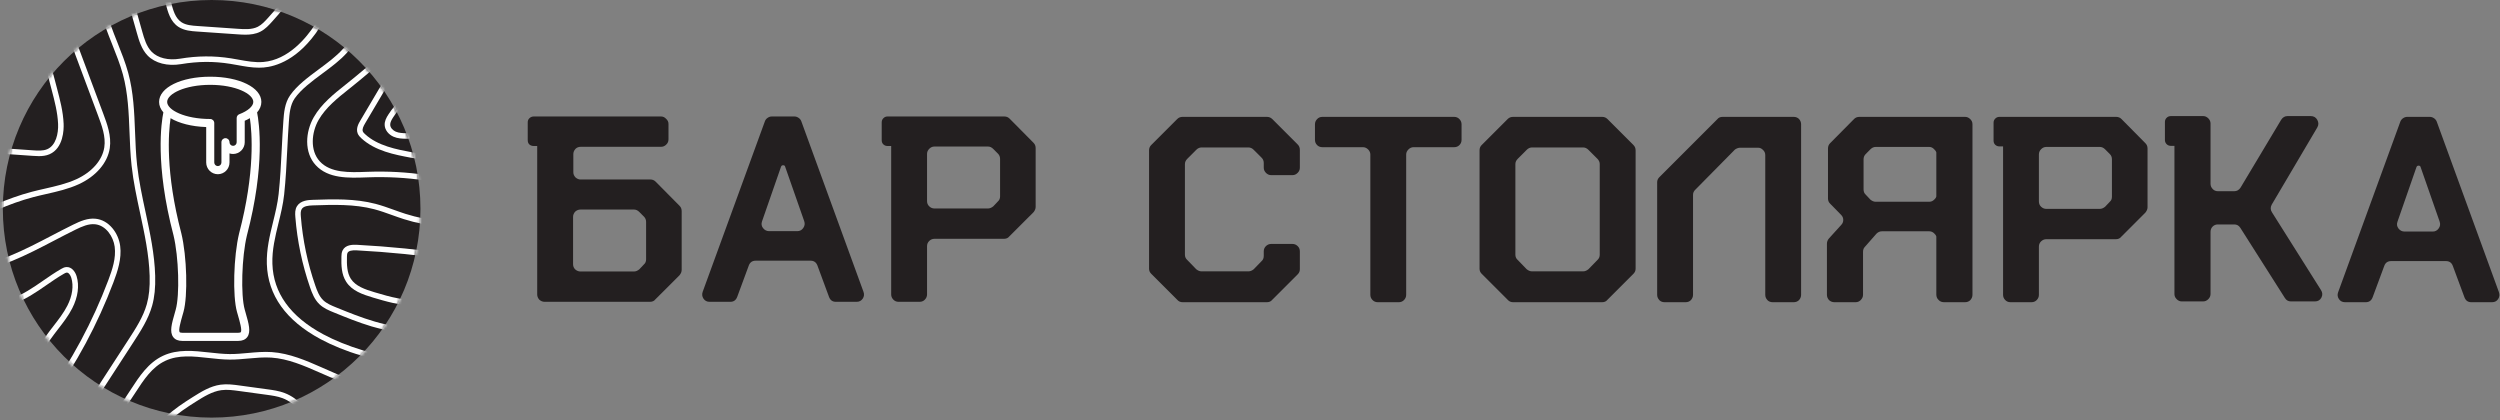 <svg width="880" height="148" viewBox="0 0 880 148" fill="none" xmlns="http://www.w3.org/2000/svg">
<rect x="0" y="0" width="880" height="148" fill="#808080" stroke="none"/>
<path d="M404.468 94.591V52.924C404.468 52.182 404.721 51.564 405.214 51.068L414.401 41.882C414.894 41.387 415.521 41.139 416.254 41.139H445.948C446.694 41.139 447.308 41.387 447.814 41.882L456.814 50.883C457.308 51.379 457.548 51.996 457.548 52.739V59.05C457.548 59.731 457.294 60.334 456.761 60.859C456.241 61.386 455.641 61.647 454.961 61.647H447.441C446.761 61.647 446.148 61.386 445.628 60.859C445.108 60.334 444.841 59.731 444.841 59.05V57.379C444.841 56.636 444.588 56.019 444.094 55.523L441.308 52.739C440.761 52.181 440.134 51.903 439.454 51.903H422.934C422.254 51.903 421.641 52.181 421.081 52.739L417.934 55.895C417.374 56.451 417.094 57.069 417.094 57.749V89.674C417.094 90.415 417.374 91.034 417.934 91.528L421.081 94.776C421.694 95.272 422.321 95.519 422.934 95.519H439.454C440.081 95.519 440.694 95.272 441.308 94.776L444.094 91.9C444.588 91.468 444.841 90.848 444.841 90.044V88.467C444.841 87.724 445.108 87.107 445.628 86.611C446.148 86.116 446.761 85.868 447.441 85.868H454.961C455.641 85.868 456.241 86.116 456.761 86.611C457.294 87.107 457.548 87.724 457.548 88.467V94.776C457.548 95.459 457.308 96.046 456.814 96.54L447.814 105.542C447.374 106.099 446.761 106.376 445.948 106.376H416.254C415.521 106.376 414.894 106.099 414.401 105.542L405.214 96.355C404.721 95.86 404.468 95.272 404.468 94.591Z" fill="#231F20"/>
<path d="M479.761 51.811H465.468C464.721 51.811 464.108 51.564 463.614 51.068C463.121 50.574 462.868 49.955 462.868 49.212V43.737C462.868 43.056 463.121 42.453 463.614 41.928C464.108 41.403 464.721 41.139 465.468 41.139H511.868C512.614 41.139 513.228 41.403 513.721 41.928C514.214 42.453 514.468 43.056 514.468 43.737V49.212C514.468 49.955 514.214 50.574 513.721 51.068C513.228 51.564 512.614 51.811 511.868 51.811H497.574C496.894 51.811 496.294 52.075 495.774 52.6C495.241 53.126 494.974 53.73 494.974 54.41V103.779C494.974 104.46 494.734 105.063 494.241 105.588C493.748 106.112 493.121 106.376 492.388 106.376H484.961C484.214 106.376 483.601 106.112 483.108 105.588C482.601 105.063 482.361 104.46 482.361 103.779V54.41C482.361 53.73 482.094 53.126 481.574 52.6C481.041 52.075 480.441 51.811 479.761 51.811Z" fill="#231F20"/>
<path d="M559.121 94.776L562.281 91.528C562.828 91.034 563.108 90.415 563.108 89.674V57.749C563.108 57.069 562.828 56.451 562.281 55.895L559.121 52.739C558.561 52.181 557.948 51.903 557.268 51.903H539.268C538.588 51.903 537.961 52.181 537.401 52.739L534.254 55.895C533.694 56.451 533.414 57.069 533.414 57.749V89.674C533.414 90.415 533.694 91.034 534.254 91.528L537.401 94.776C538.028 95.272 538.641 95.519 539.268 95.519H557.268C557.881 95.519 558.508 95.272 559.121 94.776ZM520.801 94.591V52.924C520.801 52.182 521.041 51.564 521.534 51.068L530.721 41.882C531.214 41.387 531.841 41.139 532.588 41.139H563.948C564.694 41.139 565.308 41.387 565.801 41.882L574.988 51.068C575.481 51.564 575.734 52.182 575.734 52.924V94.591C575.734 95.272 575.481 95.86 574.988 96.355L565.801 105.542C565.374 106.099 564.748 106.376 563.948 106.376H532.588C531.841 106.376 531.214 106.099 530.721 105.542L521.534 96.355C521.041 95.86 520.801 95.272 520.801 94.591Z" fill="#231F20"/>
<path d="M633.254 41.882C633.748 42.438 633.988 43.056 633.988 43.737V103.779C633.988 104.46 633.748 105.077 633.254 105.635C632.748 106.129 632.134 106.376 631.401 106.376H623.974C623.228 106.376 622.614 106.129 622.121 105.635C621.614 105.077 621.374 104.46 621.374 103.779V54.595C621.374 53.852 621.094 53.235 620.534 52.739C620.041 52.244 619.481 51.996 618.868 51.996H612.561C611.934 51.996 611.321 52.214 610.694 52.647L596.774 66.752C596.228 67.248 595.947 67.865 595.947 68.607V103.779C595.947 104.46 595.694 105.077 595.201 105.635C594.708 106.129 594.094 106.376 593.347 106.376H585.921C585.174 106.376 584.561 106.129 584.068 105.635C583.574 105.077 583.321 104.46 583.321 103.779V64.152C583.321 63.474 583.574 62.886 584.068 62.389L604.481 41.974C604.921 41.417 605.534 41.139 606.334 41.139H631.401C632.134 41.139 632.748 41.387 633.254 41.882Z" fill="#231F20"/>
<path d="M679.081 71.02C679.761 71.02 680.347 70.772 680.841 70.275C681.214 69.964 681.467 69.591 681.587 69.155V53.675C681.467 53.24 681.214 52.868 680.841 52.558C680.347 51.998 679.761 51.718 679.081 51.718H660.241C659.561 51.718 658.947 51.998 658.387 52.558L656.721 54.235C656.227 54.733 655.974 55.356 655.974 56.102V66.636C655.974 67.446 656.227 68.068 656.721 68.503L658.387 70.275C659.001 70.772 659.627 71.02 660.241 71.02H679.081ZM691.707 41.139C692.387 41.139 692.974 41.387 693.467 41.882C694.027 42.377 694.307 42.995 694.307 43.737V103.779C694.307 104.46 694.054 105.077 693.561 105.635C693.067 106.129 692.441 106.376 691.707 106.376H684.281C683.534 106.376 682.921 106.129 682.427 105.635V105.542H682.334C681.841 105.047 681.587 104.428 681.587 103.686V83.27C681.467 82.838 681.214 82.467 680.841 82.156C680.347 81.662 679.761 81.414 679.081 81.414H662.467C661.734 81.414 661.081 81.692 660.521 82.249L656.441 86.888C656.001 87.323 655.787 87.91 655.787 88.652V103.779C655.787 104.46 655.507 105.077 654.961 105.635C654.454 106.129 653.867 106.376 653.187 106.376H645.681C644.987 106.376 644.374 106.129 643.814 105.635C643.321 105.077 643.081 104.46 643.081 103.779V85.775C643.081 85.158 643.294 84.568 643.721 84.012L648.094 79.187C648.587 78.692 648.827 78.106 648.827 77.423C648.827 76.743 648.587 76.156 648.094 75.66L644.187 71.67C643.694 71.175 643.454 70.588 643.454 69.907V52.275C643.454 51.532 643.694 50.915 644.187 50.419L652.641 41.882C653.134 41.387 653.747 41.139 654.494 41.139H691.707Z" fill="#231F20"/>
<path d="M743.401 69.258V56.08C743.401 55.336 743.161 54.719 742.654 54.223L740.988 52.553C740.428 51.996 739.814 51.718 739.134 51.718H720.294C719.614 51.718 719.014 51.981 718.481 52.507C717.961 53.032 717.694 53.636 717.694 54.316V70.927C717.694 71.669 717.961 72.29 718.481 72.783C719.014 73.279 719.614 73.525 720.294 73.525H739.134C739.748 73.525 740.374 73.279 740.988 72.783L742.654 71.02C743.161 70.588 743.401 70 743.401 69.258ZM755.188 50.419C755.681 50.915 755.934 51.532 755.934 52.275V72.97C755.934 73.588 755.681 74.207 755.188 74.824L746.654 83.363C746.214 83.919 745.601 84.198 744.801 84.198H720.294C719.614 84.198 719.014 84.445 718.481 84.94C717.961 85.436 717.694 86.053 717.694 86.796V103.779C717.694 104.46 717.454 105.063 716.961 105.588C716.454 106.112 715.841 106.376 715.094 106.376H707.681C706.934 106.376 706.308 106.112 705.814 105.588C705.321 105.063 705.081 104.46 705.081 103.779V51.532H703.774C703.214 51.532 702.734 51.347 702.334 50.975C701.934 50.604 701.734 50.11 701.734 49.491V43.18C701.734 42.624 701.934 42.145 702.334 41.743C702.734 41.34 703.214 41.139 703.774 41.139H744.881C745.628 41.139 746.254 41.387 746.748 41.882L755.188 50.419Z" fill="#231F20"/>
<path d="M816.987 102.108C817.547 102.975 817.601 103.856 817.134 104.754C816.667 105.651 815.907 106.099 814.854 106.099H806.414C805.481 106.099 804.774 105.698 804.281 104.892L788.601 80.207C788.094 79.404 787.387 79.001 786.454 79.001H780.707C779.961 79.001 779.347 79.248 778.854 79.744C778.361 80.239 778.107 80.858 778.107 81.599V103.5C778.107 104.181 777.841 104.784 777.321 105.31C776.787 105.836 776.187 106.099 775.507 106.099H767.987C767.307 106.099 766.707 105.836 766.187 105.31C765.654 104.784 765.401 104.181 765.401 103.5V51.347H764.187C763.574 51.347 763.054 51.147 762.654 50.743C762.254 50.342 762.054 49.861 762.054 49.306V42.903C762.054 42.346 762.254 41.867 762.654 41.464C763.054 41.062 763.574 40.86 764.187 40.86H775.507C776.187 40.86 776.787 41.124 777.321 41.65C777.841 42.175 778.107 42.779 778.107 43.459V64.711C778.107 65.391 778.361 65.995 778.854 66.519C779.347 67.046 779.961 67.308 780.707 67.308H786.454C787.387 67.308 788.134 66.876 788.694 66.01L802.974 42.159C803.534 41.294 804.281 40.86 805.201 40.86H813.374C814.427 40.86 815.201 41.309 815.694 42.206C816.187 43.103 816.187 43.986 815.694 44.851L799.641 72.042C799.147 72.97 799.174 73.867 799.734 74.732L816.987 102.108Z" fill="#231F20"/>
<path d="M856.337 81.506C857.204 81.506 857.895 81.136 858.423 80.393C858.951 79.651 859.06 78.847 858.748 77.98L852.07 58.864C852.003 58.492 851.759 58.307 851.325 58.307C850.959 58.307 850.702 58.492 850.58 58.864L843.902 78.073C843.591 78.941 843.726 79.728 844.268 80.439C844.823 81.151 845.541 81.506 846.408 81.506H856.337ZM847.329 41.139H855.321C855.809 41.139 856.297 41.294 856.757 41.604C857.218 41.914 857.543 42.315 857.732 42.811L879.622 102.852C879.934 103.718 879.839 104.52 879.351 105.263C878.85 106.006 878.146 106.376 877.211 106.376H869.883C868.704 106.376 867.905 105.79 867.472 104.614L863.381 93.571C862.961 92.457 862.148 91.901 860.97 91.901H841.681C840.489 91.901 839.69 92.457 839.27 93.571L835.179 104.614C834.745 105.79 833.946 106.376 832.754 106.376H825.44C824.505 106.376 823.801 106.006 823.299 105.263C822.798 104.52 822.703 103.718 823.029 102.852L844.918 42.811C845.108 42.315 845.433 41.914 845.893 41.604C846.354 41.294 846.842 41.139 847.329 41.139Z" fill="#231F20"/>
<path d="M227.428 78.119C227.428 77.376 227.174 76.759 226.681 76.263L225.014 74.592C224.454 74.036 223.841 73.759 223.161 73.759H204.321C203.641 73.759 203.014 74.005 202.468 74.5C201.961 75.056 201.721 75.676 201.721 76.356V92.967C201.721 93.71 201.961 94.328 202.468 94.823C203.014 95.319 203.641 95.566 204.321 95.566H223.161C223.774 95.566 224.388 95.319 225.014 94.823L226.681 93.059C227.174 92.628 227.428 92.039 227.428 91.296V78.119ZM239.214 72.459C239.708 72.955 239.948 73.572 239.948 74.315V95.01C239.948 95.627 239.708 96.246 239.214 96.864L230.668 105.401C230.241 105.959 229.614 106.238 228.814 106.238H191.694C191.014 106.238 190.401 105.989 189.841 105.495C189.348 104.937 189.094 104.32 189.094 103.639V51.392H187.894C187.268 51.392 186.748 51.208 186.321 50.836C185.948 50.466 185.761 49.971 185.761 49.352V43.042C185.761 42.484 185.948 42.02 186.321 41.65C186.748 41.218 187.268 41 187.894 41H232.708C233.388 41 233.974 41.279 234.481 41.836C235.028 42.332 235.308 42.919 235.308 43.597V49.074C235.308 49.815 235.028 50.435 234.481 50.929C233.974 51.424 233.388 51.672 232.708 51.672H204.414C203.668 51.672 203.054 51.92 202.561 52.415C202.054 52.971 201.814 53.591 201.814 54.27V60.673C201.814 61.292 202.054 61.88 202.561 62.436C203.054 62.87 203.574 63.117 204.134 63.178H228.908C229.654 63.178 230.268 63.427 230.761 63.922L239.214 72.459Z" fill="#231F20"/>
<path d="M280.668 81.367C281.521 81.367 282.227 80.996 282.747 80.254C283.267 79.511 283.387 78.708 283.081 77.84L276.388 58.724C276.334 58.354 276.081 58.167 275.654 58.167C275.281 58.167 275.028 58.354 274.908 58.724L268.228 77.933C267.921 78.8 268.041 79.59 268.601 80.299C269.161 81.012 269.868 81.367 270.734 81.367H280.668ZM271.668 41H279.641C280.134 41 280.614 41.155 281.081 41.464C281.547 41.775 281.868 42.176 282.054 42.671L303.947 102.711C304.267 103.577 304.174 104.381 303.681 105.123C303.174 105.865 302.467 106.238 301.547 106.238H294.214C293.027 106.238 292.228 105.651 291.801 104.475L287.721 93.429C287.281 92.316 286.481 91.76 285.308 91.76H266.001C264.828 91.76 264.014 92.316 263.588 93.429L259.508 104.475C259.068 105.651 258.268 106.238 257.094 106.238H249.761C248.828 106.238 248.121 105.865 247.628 105.123C247.134 104.381 247.041 103.577 247.347 102.711L269.254 42.671C269.428 42.176 269.761 41.775 270.228 41.464C270.681 41.155 271.161 41 271.668 41Z" fill="#231F20"/>
<path d="M352.028 69.118V55.94C352.028 55.199 351.774 54.58 351.281 54.086L349.614 52.415C349.054 51.858 348.441 51.579 347.761 51.579H328.921C328.241 51.579 327.628 51.843 327.108 52.367C326.574 52.894 326.321 53.498 326.321 54.176V70.788C326.321 71.529 326.574 72.15 327.108 72.644C327.628 73.14 328.241 73.386 328.921 73.386H347.761C348.374 73.386 348.988 73.14 349.614 72.644L351.281 70.882C351.774 70.448 352.028 69.859 352.028 69.118ZM363.814 50.279C364.308 50.776 364.548 51.392 364.548 52.135V72.829C364.548 73.448 364.308 74.068 363.814 74.686L355.268 83.224C354.841 83.78 354.214 84.058 353.414 84.058H328.921C328.241 84.058 327.628 84.307 327.108 84.802C326.574 85.296 326.321 85.915 326.321 86.656V103.639C326.321 104.32 326.068 104.923 325.574 105.447C325.081 105.974 324.468 106.238 323.721 106.238H316.294C315.548 106.238 314.934 105.974 314.441 105.447C313.948 104.923 313.694 104.32 313.694 103.639V51.392H312.401C311.841 51.392 311.361 51.208 310.961 50.836C310.561 50.466 310.361 49.971 310.361 49.352V43.042C310.361 42.484 310.561 42.007 310.961 41.603C311.361 41.202 311.841 41 312.401 41H353.508C354.254 41 354.868 41.248 355.361 41.743L363.814 50.279Z" fill="#231F20"/>
<path d="M148 73.5C148 114.093 115.093 147 74.505 147C33.908 147 1 114.093 1 73.5C1 32.907 33.908 5.86778e-05 74.505 5.86778e-05C115.093 5.86778e-05 148 32.907 148 73.5Z" fill="#231F20"/>
<path d="M60.044 41.604C63.021 43.388 67.434 44.544 72.582 44.724V57.19C72.582 59.471 74.417 61.325 76.682 61.325C78.947 61.325 80.783 59.471 80.783 57.19V54.001C81.177 54.13 81.606 54.2 82.045 54.2C84.31 54.2 86.145 52.345 86.145 50.065V42.514C86.799 42.227 87.407 41.917 87.954 41.591C88.706 46.586 89.843 60.573 84.167 82.156C82.215 90.243 81.839 104.194 83.424 109.801L83.71 110.796C84.409 113.224 85.268 116.247 84.757 116.933C84.686 117.027 84.408 117.137 83.853 117.137H64.149C63.594 117.137 63.316 117.027 63.245 116.933C62.734 116.247 63.603 113.225 64.292 110.797L64.579 109.801C66.163 104.196 65.796 90.245 63.827 82.129C58.162 60.589 59.297 46.612 60.044 41.604V41.604ZM74.006 29.863C82.94 29.863 89.162 33.031 89.162 35.874C89.162 37.387 87.273 39.048 84.22 40.209C83.674 40.42 83.307 40.953 83.307 41.548V50.065C83.307 50.767 82.743 51.337 82.045 51.337C81.347 51.337 80.783 50.767 80.783 50.065C80.783 49.274 80.147 48.633 79.359 48.633C78.58 48.633 77.945 49.274 77.945 50.065V57.19C77.945 57.892 77.381 58.462 76.682 58.462C75.984 58.462 75.42 57.892 75.42 57.19V43.317C75.42 42.526 74.784 41.886 74.006 41.886C65.062 41.886 58.839 38.717 58.839 35.874C58.839 33.031 65.062 29.863 74.006 29.863V29.863ZM61.57 110.003C60.432 113.964 59.612 116.826 60.976 118.654C61.642 119.548 62.708 120 64.149 120H83.853C85.295 120 86.36 119.548 87.031 118.653C88.392 116.825 87.569 113.963 86.432 110.001L86.154 109.014C84.695 103.868 85.089 90.411 86.915 82.862C93.433 58.109 91.212 43.164 90.496 39.57C91.481 38.448 92 37.2 92 35.874C92 30.815 84.265 27 74.006 27C63.737 27 56 30.815 56 35.874C56 37.202 56.536 38.444 57.509 39.555C56.807 42.969 54.502 57.842 61.078 82.835C62.913 90.413 63.307 103.87 61.848 109.014L61.57 110.003" fill="white"/>
<mask id="mask0" mask-type="alpha" maskUnits="userSpaceOnUse" x="0" y="0" width="148" height="148">
<path d="M148 73.619C148 114.271 115.045 147.227 74.398 147.227C33.741 147.227 0.785 114.271 0.785 73.619C0.785 32.967 33.741 0.011 74.398 0.011C115.045 0.011 148 32.967 148 73.619Z" fill="#231F20"/>
</mask>
<g mask="url(#mask0)">
<path d="M31.042 144.979L29.407 143.918L45.29 119.452C47.806 115.576 50.408 111.568 51.67 107.097C52.466 104.275 52.786 101.109 52.676 97.134C52.471 89.701 50.869 82.25 49.32 75.044C48.147 69.585 46.935 63.941 46.316 58.288C45.892 54.404 45.739 50.434 45.591 46.596C45.329 39.799 45.058 32.771 43.254 26.173C42.298 22.68 40.884 19.122 39.515 15.682C36.255 7.483 32.883 -0.994 35.268 -9.568L37.147 -9.045C34.937 -1.105 38.042 6.699 41.327 14.961C42.716 18.451 44.151 22.06 45.135 25.658C46.999 32.472 47.274 39.614 47.541 46.52C47.687 50.325 47.839 54.26 48.256 58.076C48.863 63.63 50.065 69.224 51.227 74.635C52.794 81.927 54.414 89.466 54.625 97.08C54.741 101.257 54.398 104.609 53.547 107.627C52.205 112.382 49.521 116.516 46.926 120.514L31.042 144.979" fill="white"/>
<path d="M39.451 148.375L38.223 146.859C41.356 144.323 43.695 140.723 45.958 137.243C49.027 132.52 52.201 127.637 57.439 125.209C62.551 122.837 68.223 123.467 73.698 124.075C76.058 124.338 78.508 124.609 80.842 124.627C82.969 124.649 85.159 124.445 87.268 124.251C90.005 124.001 92.841 123.743 95.659 123.933C101.906 124.354 107.883 126.976 113.151 129.289L133.425 138.183L132.644 139.969L112.37 131.075C106.994 128.716 101.43 126.277 95.533 125.879C92.859 125.7 90.113 125.951 87.447 126.193C85.284 126.391 83.049 126.596 80.824 126.577C78.391 126.558 75.897 126.282 73.482 126.014C68.034 125.408 62.883 124.836 58.259 126.978C53.53 129.17 50.647 133.607 47.593 138.306C45.248 141.913 42.823 145.644 39.451 148.375" fill="white"/>
<path d="M145.541 129.384C132.088 127.178 121.085 123.808 112.819 119.369C100.64 112.82 94.286 103.928 93.927 92.94C93.765 87.754 94.959 82.867 96.117 78.141C96.906 74.932 97.723 71.614 98.082 68.272C98.648 62.992 98.917 57.603 99.177 52.392C99.339 49.199 99.509 45.897 99.743 42.642C99.94 39.823 100.191 36.316 102.112 33.557C104.508 30.097 108.448 27.181 112.253 24.36C115.251 22.14 118.347 19.844 120.6 17.348C126.811 10.441 131.944 2.717 135.83 -5.611L137.598 -4.785C133.622 3.717 128.39 11.603 122.045 18.652C119.667 21.295 116.49 23.65 113.411 25.927C109.732 28.654 105.935 31.474 103.709 34.67C102.103 36.988 101.87 40.2 101.69 42.781C101.457 46.016 101.286 49.308 101.125 52.491C100.864 57.729 100.595 63.145 100.021 68.481C99.644 71.951 98.818 75.334 98.01 78.605C96.888 83.204 95.722 87.959 95.883 92.877C96.207 103.12 102.22 111.455 113.743 117.651C121.812 121.988 132.617 125.288 145.855 127.459L145.541 129.384" fill="white"/>
<path d="M91.189 23.826C88.614 23.826 86.065 23.364 83.597 22.914C82.753 22.762 81.883 22.604 81.039 22.468C75.205 21.539 69.695 21.574 63.7 22.58C58.966 23.373 54.583 22.247 51.973 19.569C49.798 17.337 48.905 14.175 48.187 11.635L42.222 -9.474L44.099 -10.004L50.064 11.105C50.756 13.554 51.541 16.33 53.37 18.208C55.533 20.429 59.275 21.344 63.377 20.656C69.506 19.629 75.385 19.592 81.344 20.543C82.215 20.682 83.094 20.841 83.938 20.995C86.944 21.541 89.772 22.055 92.653 21.818C101.538 21.084 107.883 13.262 110.871 8.664C111.284 8.033 111.706 7.382 112.146 6.716C116.131 0.624 121.103 -6.958 123.032 -13.482L124.899 -12.929C122.889 -6.13 117.836 1.586 113.779 7.785C113.339 8.449 112.918 9.098 112.505 9.728C105.083 21.136 96.978 23.417 92.805 23.762C92.266 23.806 91.728 23.826 91.189 23.826" fill="white"/>
<path d="M-12.855 79.321L-13.699 77.563C-5.736 73.743 2.5 69.792 11.246 67.494C12.787 67.089 14.365 66.731 15.89 66.383C19.609 65.538 23.456 64.664 26.923 63.07C32.379 60.561 36.039 56.369 36.715 51.856C37.282 48.076 35.83 44.192 34.55 40.765L23.27 10.57L25.097 9.888L36.377 40.083C37.672 43.55 39.285 47.866 38.644 52.145C37.87 57.311 33.793 62.057 27.738 64.842C24.086 66.521 20.14 67.418 16.323 68.285C14.813 68.629 13.252 68.983 11.741 69.381C3.175 71.631 -4.975 75.54 -12.855 79.321Z" fill="white"/>
<path d="M17.681 140.859L16.098 139.72C25.209 127.054 32.619 113.229 38.125 98.631C39.549 94.857 40.894 90.838 40.37 86.845C39.907 83.322 37.338 79.355 33.487 78.939C31.194 78.691 28.837 79.733 26.62 80.822C24.095 82.061 21.533 83.399 19.055 84.691C9.33 89.764 -0.726 95.011 -11.782 96.184L-11.988 94.246C-1.3 93.11 8.589 87.951 18.153 82.962C20.641 81.664 23.215 80.321 25.761 79.071C28.234 77.857 30.885 76.696 33.696 77C35.924 77.24 37.956 78.391 39.574 80.326C41.032 82.071 42.002 84.297 42.304 86.592C42.886 91.031 41.394 95.489 39.95 99.318C34.384 114.077 26.891 128.054 17.681 140.859" fill="white"/>
<path d="M6.511 140.595L4.682 139.917C7.806 131.485 12.141 123.571 17.567 116.398C18.012 115.809 18.464 115.225 18.917 114.641C20.644 112.414 22.429 110.111 23.705 107.607C25.476 104.135 25.971 100.649 25.099 97.793C24.808 96.843 24.159 95.901 23.477 95.95C23.197 95.968 22.861 96.149 22.511 96.349C20.392 97.562 18.333 98.986 16.341 100.365C14.526 101.621 12.648 102.92 10.704 104.075C5.621 107.097 1.074 108.437 -3.195 108.169L-3.073 106.222C0.792 106.468 4.972 105.215 9.708 102.398C11.594 101.277 13.444 99.998 15.231 98.761C17.257 97.359 19.352 95.91 21.542 94.656C22.076 94.351 22.654 94.05 23.346 94.003C25.253 93.881 26.486 95.659 26.964 97.224C27.985 100.566 27.444 104.568 25.443 108.493C24.083 111.161 22.241 113.538 20.459 115.835C20.01 116.414 19.562 116.992 19.122 117.575C13.812 124.596 9.569 132.341 6.511 140.595" fill="white"/>
<path d="M13.683 54.96C12.944 54.96 12.228 54.91 11.572 54.865L-5.629 53.668L-5.493 51.722L11.708 52.919C13.321 53.031 15.148 53.159 16.637 52.511C19.665 51.193 20.591 47.065 20.447 43.639C20.277 39.57 19.212 35.522 18.181 31.606L11.312 5.508L13.198 5.012L20.067 31.11C21.124 35.126 22.217 39.278 22.396 43.559C22.478 45.534 22.364 52.146 17.415 54.3C16.212 54.823 14.914 54.96 13.683 54.96Z" fill="white"/>
<path d="M86.379 12.21C85.419 12.21 84.485 12.144 83.624 12.085L69.336 11.097C67.335 10.958 64.849 10.786 62.838 9.473C59.964 7.594 59.106 4.304 58.275 1.124C57.868 -0.437 57.446 -2.051 56.791 -3.428L58.552 -4.266C59.287 -2.723 59.732 -1.018 60.162 0.632C60.933 3.584 61.662 6.372 63.906 7.841C65.495 8.875 67.604 9.022 69.471 9.151L83.758 10.139C86.056 10.298 88.659 10.478 90.759 9.414C92.168 8.697 93.308 7.44 94.403 6.225C99.375 0.712 103.853 -4.773 104.131 -11.251L106.079 -11.169C105.783 -4.042 101.071 1.743 95.847 7.531C94.69 8.816 93.379 10.273 91.638 11.153C89.978 11.996 88.129 12.21 86.379 12.21" fill="white"/>
<path d="M169.261 68.281C156.445 63.899 143.082 61.929 129.548 62.42L129.045 62.438C122.718 62.672 115.538 62.939 111.123 58.124C109.175 55.998 108.143 53.147 108.125 49.879C108.116 46.951 108.942 43.887 110.45 41.25C113.151 36.545 117.45 33.123 121.614 29.814L122.494 29.109C130.454 22.75 138.092 15.831 145.2 8.542L146.6 9.903C139.429 17.25 131.729 24.224 123.714 30.632L122.826 31.34C118.814 34.535 114.659 37.839 112.146 42.22C109.669 46.54 109.014 52.937 112.568 56.806C116.373 60.956 123.068 60.708 128.973 60.489L129.476 60.472C143.252 59.969 156.849 61.976 169.89 66.435L169.261 68.281" fill="white"/>
<path d="M145.047 117.234C135.31 117.234 125.913 113.409 117.585 110.013C115.852 109.311 113.896 108.513 112.397 107.053C110.701 105.407 109.848 103.216 109.121 101.112C106.366 93.127 104.625 84.809 103.961 76.389C103.853 75.094 103.817 73.732 104.553 72.552C105.854 70.488 108.682 70.392 110.046 70.347C117.36 70.1 124.926 69.844 132.222 71.763C134.421 72.34 136.575 73.115 138.657 73.865C139.995 74.346 141.377 74.844 142.741 75.279C151.105 77.936 160.098 78.629 168.768 77.284L169.064 79.212C160.107 80.602 150.8 79.885 142.158 77.138C140.749 76.691 139.348 76.187 137.993 75.699C135.956 74.964 133.838 74.204 131.729 73.648C124.711 71.803 117.288 72.054 110.109 72.296C108.475 72.352 106.86 72.546 106.213 73.588C105.783 74.264 105.819 75.225 105.899 76.234C106.563 84.491 108.26 92.646 110.97 100.475C111.616 102.358 112.37 104.307 113.752 105.653C114.982 106.85 116.678 107.54 118.321 108.208C126.909 111.705 136.638 115.668 146.492 115.254L146.573 117.202C146.062 117.224 145.55 117.234 145.047 117.234" fill="white"/>
<path d="M54.408 156.163L52.545 155.585C54.748 148.485 61.099 144.016 67.972 139.693C70.799 137.916 73.994 135.902 77.656 135.406C79.953 135.094 82.215 135.403 84.396 135.702L94.124 137.031C96.126 137.303 98.19 137.585 100.155 138.334C105.298 140.285 108.583 144.739 112.047 149.926L110.423 151.008C107.147 146.105 104.068 141.904 99.464 140.157C97.705 139.488 95.749 139.221 93.864 138.963L84.135 137.634C82.08 137.353 79.953 137.062 77.916 137.338C74.676 137.778 71.669 139.672 69.013 141.343C62.461 145.464 56.413 149.698 54.408 156.163" fill="white"/>
<path d="M145.658 107.532C140.668 107.532 135.75 106.071 131.316 104.75C127.493 103.614 123.894 102.335 121.866 99.204C120.169 96.588 120.106 93.386 120.178 90.33C120.196 89.71 120.214 88.86 120.618 88.093C121.614 86.184 123.984 86.083 125.68 86.174C136.898 86.774 148.216 87.903 159.326 89.53L159.048 91.46C147.991 89.842 136.737 88.718 125.581 88.122C123.759 88.026 122.7 88.311 122.341 88.999C122.153 89.362 122.135 89.902 122.126 90.378C122.063 93.129 122.108 95.994 123.499 98.143C125.168 100.717 128.408 101.853 131.863 102.88C137.275 104.488 143.396 106.309 149.266 105.278L149.598 107.199C148.287 107.43 146.968 107.532 145.658 107.532" fill="white"/>
<path d="M150.621 56.244C148.539 56.244 146.465 55.858 144.599 55.508C138.998 54.46 132.034 53.156 127.179 48.658C126.685 48.199 126.182 47.677 125.904 46.971C125.204 45.2 126.272 43.392 126.847 42.421L133.407 31.306C135.471 27.821 138.029 23.484 142.104 21.096L143.091 22.778C139.456 24.911 137.141 28.835 135.094 32.299L128.525 43.412C127.923 44.428 127.412 45.476 127.717 46.25C127.852 46.596 128.175 46.924 128.507 47.227C132.949 51.342 139.609 52.589 144.958 53.591C147.363 54.041 149.849 54.507 152.254 54.195L152.505 56.129C151.877 56.21 151.249 56.244 150.621 56.244" fill="white"/>
<path d="M143.109 48.834C141.601 48.834 140.021 48.776 138.532 48.13C136.737 47.351 135.507 45.765 135.408 44.089C135.319 42.657 135.992 41.406 136.737 40.267C138.038 38.278 139.546 36.414 141.215 34.726L142.606 36.099C141.027 37.694 139.6 39.454 138.37 41.334C137.814 42.192 137.302 43.105 137.356 43.971C137.419 45.052 138.379 45.94 139.304 46.341C140.461 46.843 141.834 46.877 143.145 46.884C146.178 46.882 149.23 46.668 152.236 46.25L152.505 48.181C149.418 48.612 146.268 48.832 143.145 48.834C143.136 48.834 143.118 48.834 143.109 48.834Z" fill="white"/>
</g>
</svg>
